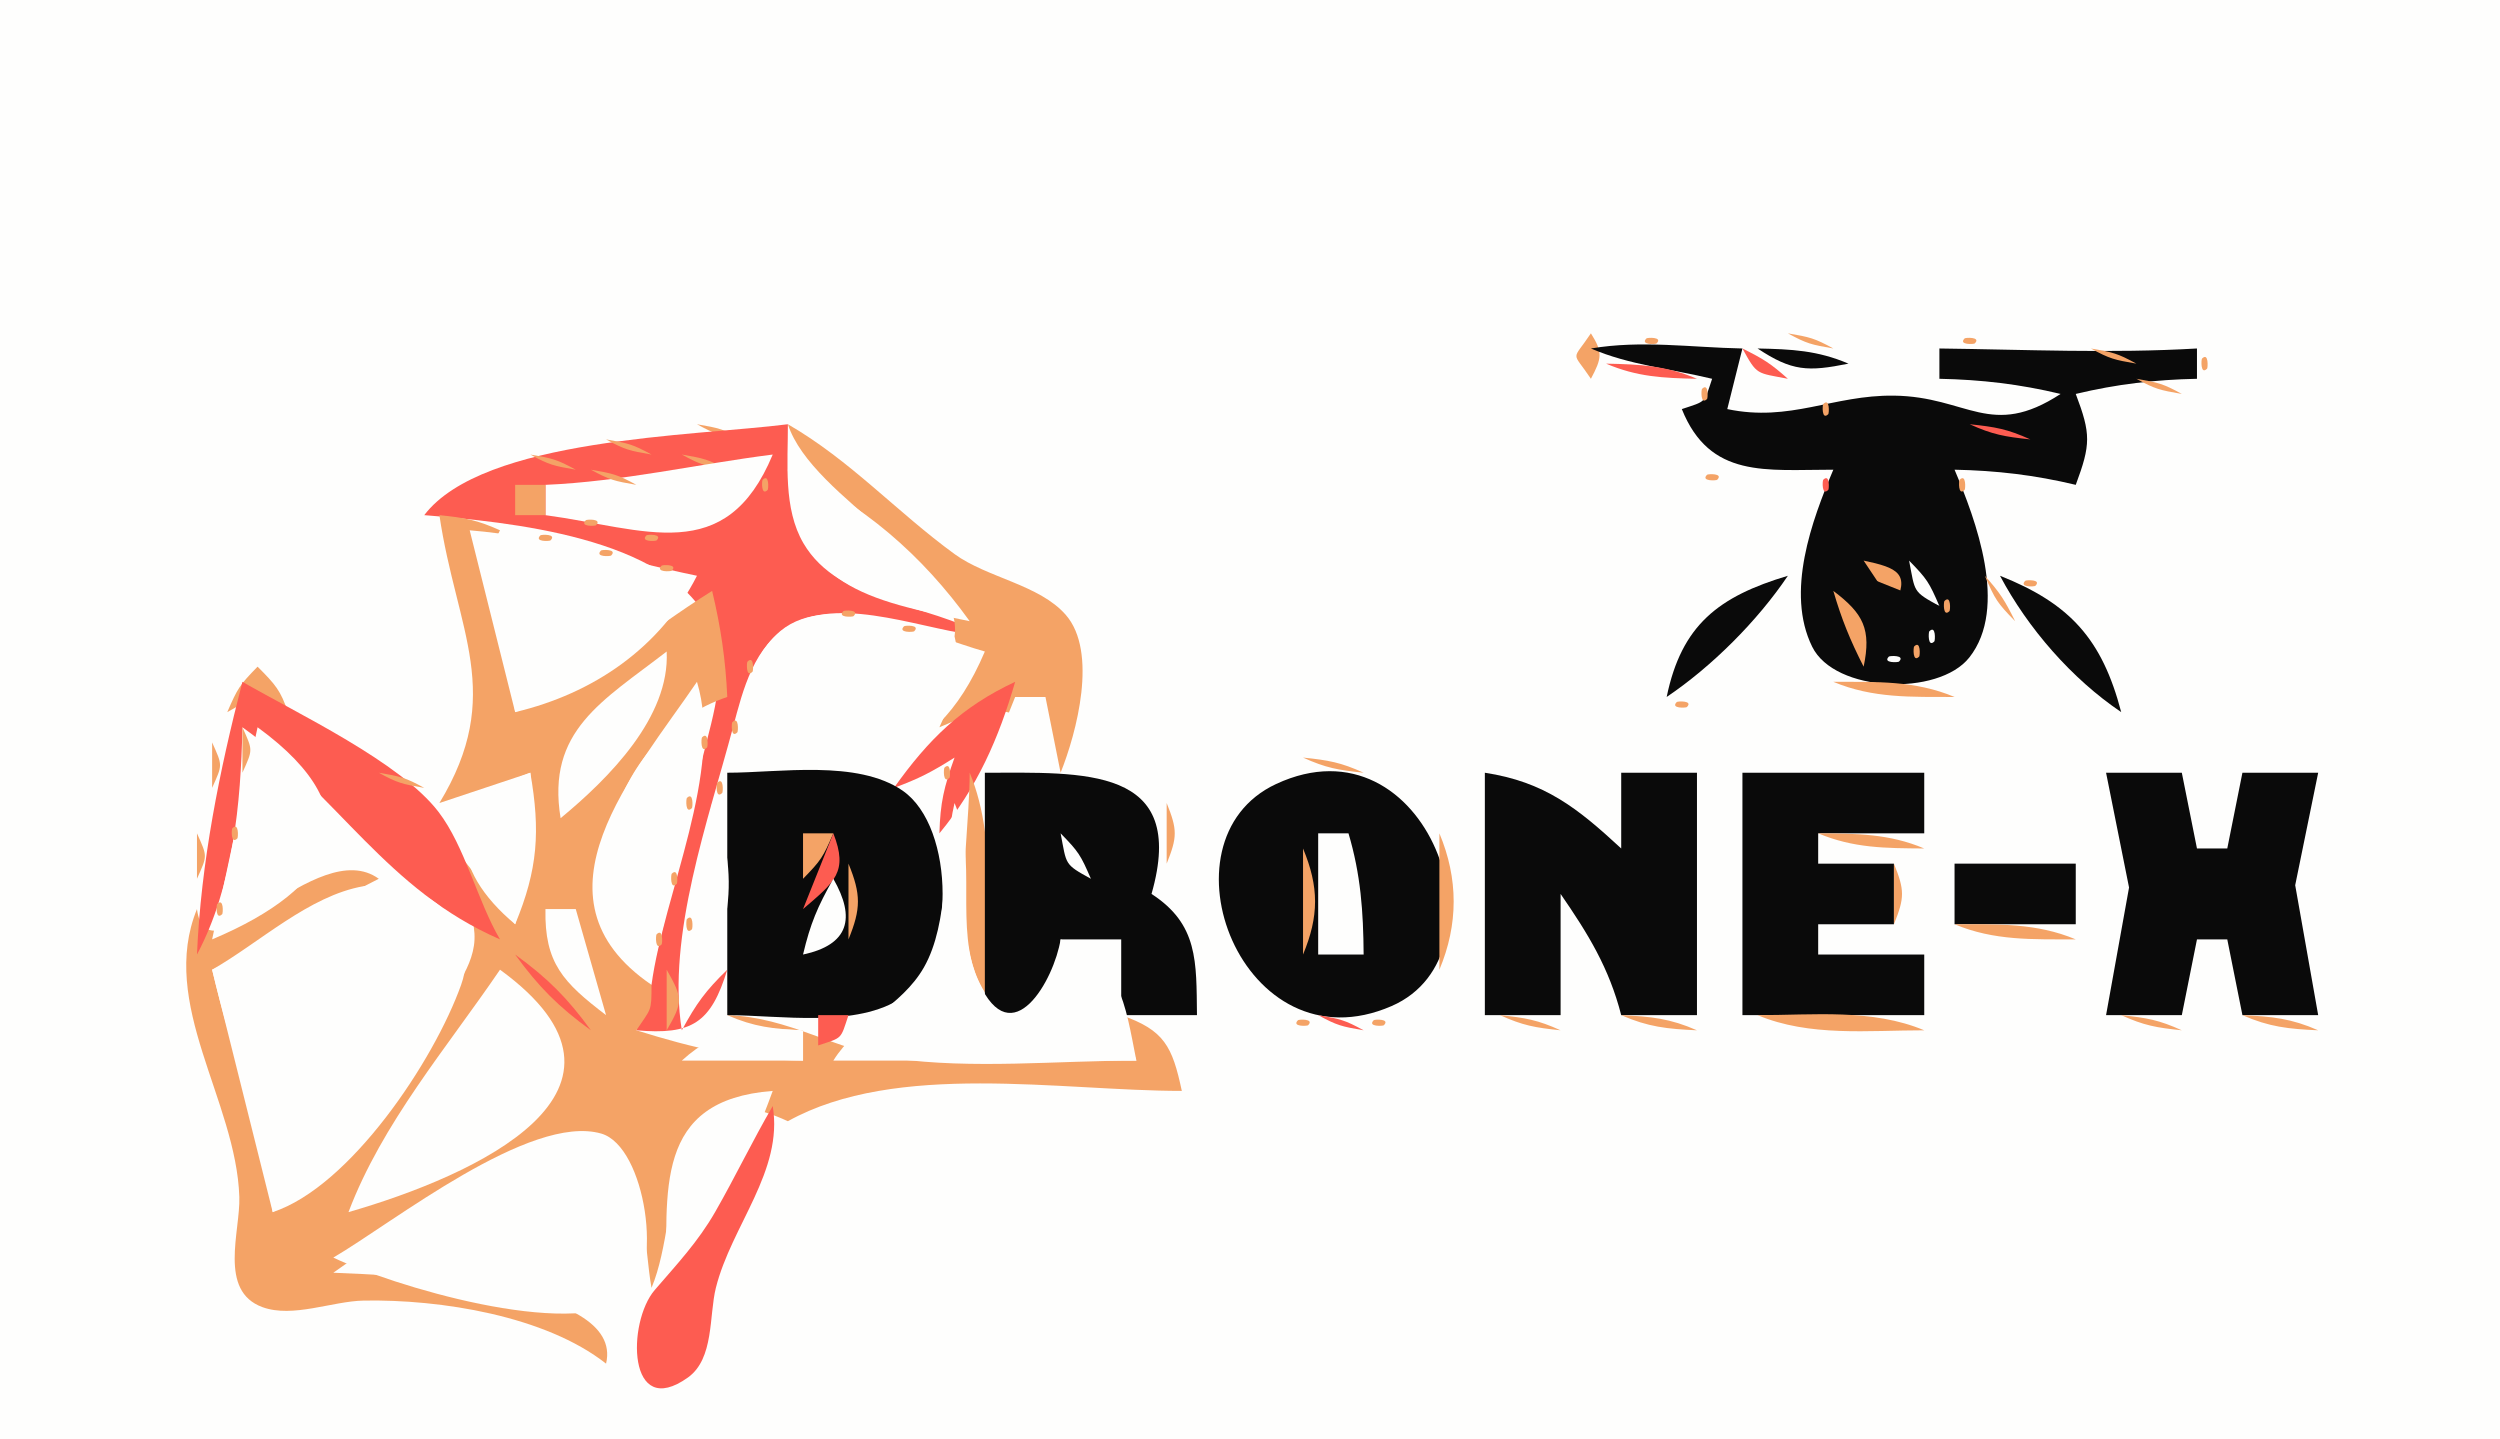 <?xml version="1.0" standalone="yes"?>
<svg xmlns="http://www.w3.org/2000/svg" width="165" height="95">
<path style="fill:#fefefd; stroke:none;" d="M0 0L0 95L165 95L165 0L0 0z"/>
<path style="fill:#f4a366; stroke:none;" d="M105 22C103.723 23.915 103.723 23.085 105 25C105.713 23.652 105.805 23.271 105 22z"/>
<path style="fill:#0a0a0a; stroke:none;" d="M105 23C107.527 24.092 110.302 24.349 113 25C112.455 26.635 112.635 26.455 111 27C112.85 31.602 116.557 30.997 121 31C119.579 34.353 117.837 39.088 119.603 42.682C121.098 45.723 127.934 45.97 129.972 43.397C132.581 40.102 130.396 34.295 129 31C131.784 31.058 134.291 31.352 137 32C137.992 29.33 138.007 28.655 137 26C139.709 25.352 142.216 25.058 145 25L145 23C139.303 23.333 133.698 23.072 128 23L128 25C130.784 25.058 133.291 25.352 136 26C131.379 29.017 129.868 26.173 125 26.112C120.975 26.061 118.157 27.877 114 27L115 23C111.602 22.932 108.34 22.435 105 23z"/>
<path style="fill:#f4a366; stroke:none;" d="M108.667 22.333C108.222 22.778 109.278 22.722 109.333 22.667C109.778 22.222 108.722 22.278 108.667 22.333z"/>
<path style="fill:#fd5c51; stroke:none;" d="M113 22L114 23L113 22z"/>
<path style="fill:#f4a366; stroke:none;" d="M114 22L115 23L114 22M118 22C119.248 22.685 119.548 22.749 121 23C119.752 22.315 119.452 22.251 118 22M129.667 22.333C129.222 22.778 130.278 22.722 130.333 22.667C130.778 22.222 129.722 22.278 129.667 22.333M136 22L137 23L136 22z"/>
<path style="fill:#fd5c51; stroke:none;" d="M115 23C115.98 24.783 115.908 24.594 118 25C116.861 23.985 116.388 23.691 115 23z"/>
<path style="fill:#0a0a0a; stroke:none;" d="M116 23C118.269 24.508 119.326 24.542 122 24C119.948 23.126 118.253 23.047 116 23z"/>
<path style="fill:#f4a366; stroke:none;" d="M122 23L123 24L122 23z"/>
<path style="fill:#fd5c51; stroke:none;" d="M134 23L135 24L134 23z"/>
<path style="fill:#f4a366; stroke:none;" d="M138 23C139.248 23.685 139.548 23.749 141 24C139.752 23.315 139.452 23.251 138 23M145.333 23.667C145.278 23.722 145.222 24.778 145.667 24.333C145.722 24.278 145.778 23.222 145.333 23.667z"/>
<path style="fill:#fd5c51; stroke:none;" d="M106 24C108.052 24.874 109.747 24.953 112 25C109.948 24.126 108.253 24.047 106 24M121 24L122 25L121 24z"/>
<path style="fill:#f4a366; stroke:none;" d="M112.333 25.667C112.278 25.722 112.222 26.778 112.667 26.333C112.722 26.278 112.778 25.222 112.333 25.667M114 25L115 26L114 25M141 25C142.248 25.685 142.548 25.749 144 26C142.752 25.315 142.452 25.251 141 25M120.333 26.667C120.278 26.722 120.222 27.778 120.667 27.333C120.722 27.278 120.778 26.222 120.333 26.667M129 26L130 27L129 26M115 27L116 28L115 27z"/>
<path style="fill:#fd5c51; stroke:none;" d="M129 27L130 28L129 27z"/>
<path style="fill:#f4a366; stroke:none;" d="M134 27L135 28L134 27M138 27L139 28L138 27M46 28C47.248 28.685 47.548 28.749 49 29C47.752 28.315 47.452 28.251 46 28z"/>
<path style="fill:#fd5c51; stroke:none;" d="M28 34C33.556 34.454 43.992 35.427 46.782 41.058C48.194 43.908 47.076 47.118 46.374 50C44.911 56.008 43.678 62.044 42 68C45.661 68.32 46.925 67.521 48 64C46.566 65.393 45.955 66.233 45 68C43.997 61.766 46.762 54.096 48.379 48.001C49.047 45.483 49.76 42.582 52.228 41.218C55.758 39.267 61.211 41.691 65 42C61.312 39.748 55.395 39.898 53.028 35.856C51.686 33.565 52.009 30.545 52 28C45.774 28.791 31.885 28.896 28 34z"/>
<path style="fill:#f4a366; stroke:none;" d="M52 28C53.605 32.978 63.681 37.294 63 42C63.575 44.482 63.06 45.654 62 48C66.325 46.081 68.141 46.578 70 51C71.064 48.338 72.468 43.034 70.347 40.588C68.606 38.582 65.155 38.138 63 36.568C59.176 33.781 56.139 30.392 52 28z"/>
<path style="fill:#fd5c51; stroke:none;" d="M130 28C131.506 28.683 132.315 28.826 134 29C132.494 28.317 131.685 28.174 130 28z"/>
<path style="fill:#f4a366; stroke:none;" d="M40 29C41.248 29.685 41.548 29.749 43 30C41.752 29.315 41.452 29.251 40 29z"/>
<path style="fill:#fd5c51; stroke:none;" d="M111 29L112 30L111 29z"/>
<path style="fill:#f4a366; stroke:none;" d="M138 29L139 30L138 29M35 30C36.248 30.685 36.548 30.749 38 31C36.752 30.315 36.452 30.251 35 30M45 30C46.248 30.685 46.548 30.749 48 31C46.752 30.315 46.452 30.251 45 30z"/>
<path style="fill:#fefefd; stroke:none;" d="M36 32L36 34C42.559 34.883 47.901 37.464 51 30C45.986 30.637 41.059 31.783 36 32z"/>
<path style="fill:#f4a366; stroke:none;" d="M111 30L112 31L111 30M39 31C40.248 31.685 40.548 31.749 42 32C40.752 31.315 40.452 31.251 39 31M50.333 31.667C50.278 31.722 50.222 32.778 50.667 32.333C50.722 32.278 50.778 31.222 50.333 31.667z"/>
<path style="fill:#fefefd; stroke:none;" d="M52 31C52.424 38.715 57.252 39.607 64 41C60.866 36.642 56.915 33.191 52 31z"/>
<path style="fill:#f4a366; stroke:none;" d="M112.667 31.333C112.222 31.778 113.278 31.722 113.333 31.667C113.778 31.222 112.722 31.278 112.667 31.333z"/>
<path style="fill:#fd5c51; stroke:none;" d="M120.333 31.667C120.278 31.722 120.222 32.778 120.667 32.333C120.722 32.278 120.778 31.222 120.333 31.667z"/>
<path style="fill:#f4a366; stroke:none;" d="M129.333 31.667C129.278 31.722 129.222 32.778 129.667 32.333C129.722 32.278 129.778 31.222 129.333 31.667M135 31L136 32L135 31M137 31L138 32L137 31M34 32L34 34L36 34L36 32L34 32M119 33L120 34L119 33M130 33L131 34L130 33M29 34C30.127 41.632 33.363 45.82 29 53L35 51C35.357 54.667 35.03 57.466 34 61L30 56C29.886 58.224 31.611 60.217 31.278 62.425C30.968 64.475 29.153 66.356 28.024 68.004C25.071 72.313 22.669 77.445 18 80C17.259 74.498 15.246 69.384 14 64C17.95 62.481 21.222 59.879 25 58C20.913 55.027 13.644 64.994 13 60C10.448 66.259 15.589 72.621 15.796 79C15.87 81.261 14.395 85.201 17.323 86.272C19.323 87.003 21.933 85.877 24 85.839C29.085 85.746 35.996 86.849 40 90C41.273 84.656 25.903 84.168 22 84C26.025 81.134 30.52 78.453 34.999 76.343C36.611 75.584 38.746 74.574 40.397 75.816C42.621 77.489 42.53 82.477 43 85C45.134 79.915 43.309 70.003 52 74C59.162 70.017 69.995 72 78 72C77.373 69.064 76.853 67.987 74 67L75 70C69.782 70 64.185 70.581 59.015 69.856C55.066 69.303 52.129 67.133 48 67C49.769 67.779 51.036 67.912 53 68L53 70C49.041 69.956 45.762 69.174 42 68C42.986 66.522 43 66.797 43 65C37.345 59.165 40.133 48.661 48 46C47.891 43.558 47.572 41.377 47 39C42.637 41.717 38.827 45.143 34 47C33.593 42.934 30.988 38.693 33 35C31.494 34.317 30.685 34.174 29 34M38.667 34.333C38.222 34.778 39.278 34.722 39.333 34.667C39.778 34.222 38.722 34.278 38.667 34.333M49 34L50 35L49 34z"/>
<path style="fill:#fefefd; stroke:none;" d="M128 34L129 35L128 34M31 35L34 47C39.155 45.778 43.585 42.755 46 38C40.988 36.965 36.114 35.418 31 35z"/>
<path style="fill:#f4a366; stroke:none;" d="M35.667 35.333C35.222 35.778 36.278 35.722 36.333 35.667C36.778 35.222 35.722 35.278 35.667 35.333M42.667 35.333C42.222 35.778 43.278 35.722 43.333 35.667C43.778 35.222 42.722 35.278 42.667 35.333M47 35L48 36L47 35M128 35L129 36L128 35M39.667 36.333C39.222 36.778 40.278 36.722 40.333 36.667C40.778 36.222 39.722 36.278 39.667 36.333M52 36L53 37L52 36M43.667 37.333C43.222 37.778 44.278 37.722 44.333 37.667C44.778 37.222 43.722 37.278 43.667 37.333M123 37L125 40C126.118 37.86 125.251 37.473 123 37z"/>
<path style="fill:#fefefd; stroke:none;" d="M126 37C126.406 39.092 126.217 39.02 128 40C127.316 38.42 127.195 38.223 126 37z"/>
<path style="fill:#f4a366; stroke:none;" d="M114 38L115 39L114 38z"/>
<path style="fill:#fd5c51; stroke:none;" d="M115 38L116 39L115 38z"/>
<path style="fill:#0a0a0a; stroke:none;" d="M110 46C112.98 43.994 115.994 40.98 118 38C113.434 39.369 110.984 41.237 110 46z"/>
<path style="fill:#fefefd; stroke:none;" d="M122 38L123 39L122 38z"/>
<path style="fill:#0a0a0a; stroke:none;" d="M123 38C123.176 39.878 123.438 41.199 124 43C125.949 42.064 126.55 41.608 128 40L123 38z"/>
<path style="fill:#f4a366; stroke:none;" d="M131 38C131.684 39.58 131.805 39.777 133 41C132.309 39.612 132.015 39.139 131 38z"/>
<path style="fill:#0a0a0a; stroke:none;" d="M132 38C133.837 41.466 136.74 44.803 140 47C138.738 42.184 136.625 39.835 132 38z"/>
<path style="fill:#f4a366; stroke:none;" d="M133.667 38.333C133.222 38.778 134.278 38.722 134.333 38.667C134.778 38.222 133.722 38.278 133.667 38.333z"/>
<path style="fill:#fd5c51; stroke:none;" d="M113 39L114 40L113 39z"/>
<path style="fill:#f4a366; stroke:none;" d="M121 39C121.547 40.875 122.11 42.255 123 44C123.516 41.543 122.994 40.498 121 39M128.333 39.667C128.278 39.722 128.222 40.778 128.667 40.333C128.722 40.278 128.778 39.222 128.333 39.667z"/>
<path style="fill:#fefefd; stroke:none;" d="M48 51C55.981 51 61.5 51.237 65 43C61.414 41.99 54.82 38.893 51.513 41.643C49.02 43.715 48.615 48.03 48 51z"/>
<path style="fill:#f4a366; stroke:none;" d="M55.667 40.333C55.222 40.778 56.278 40.722 56.333 40.667C56.778 40.222 55.722 40.278 55.667 40.333z"/>
<path style="fill:#fd5c51; stroke:none;" d="M115 40L116 41L115 40z"/>
<path style="fill:#f4a366; stroke:none;" d="M116 40L117 41L116 40M137 40L138 41L137 40M50 41L51 42L50 41M59.667 41.333C59.222 41.778 60.278 41.722 60.333 41.667C60.778 41.222 59.722 41.278 59.667 41.333M114 41L115 42L114 41z"/>
<path style="fill:#fefefd; stroke:none;" d="M127.333 41.667C127.278 41.722 127.222 42.778 127.667 42.333C127.722 42.278 127.778 41.222 127.333 41.667z"/>
<path style="fill:#fd5c51; stroke:none;" d="M128 41L129 42L128 41z"/>
<path style="fill:#f4a366; stroke:none;" d="M110 42L111 43L110 42M126.333 42.667C126.278 42.722 126.222 43.778 126.667 43.333C126.722 43.278 126.778 42.222 126.333 42.667z"/>
<path style="fill:#fefefd; stroke:none;" d="M44 43C39.785 46.263 36.05 48.212 37 54C40.193 51.363 44.222 47.324 44 43z"/>
<path style="fill:#f4a366; stroke:none;" d="M49.333 43.667C49.278 43.722 49.222 44.778 49.667 44.333C49.722 44.278 49.778 43.222 49.333 43.667M112 43L113 44L112 43z"/>
<path style="fill:#fefefd; stroke:none;" d="M124.667 43.333C124.222 43.778 125.278 43.722 125.333 43.667C125.778 43.222 124.722 43.278 124.667 43.333z"/>
<path style="fill:#f4a366; stroke:none;" d="M139 43L140 44L139 43M15 47C16.848 45.922 16.966 46.051 19 47C18.528 45.584 18.186 45.186 17 44C15.805 45.223 15.684 45.42 15 47M119 44L120 45L119 44z"/>
<path style="fill:#fd5c51; stroke:none;" d="M137 44L138 45L137 44M139 44L140 45L139 44M16 45C14.482 50.866 13.26 56.939 13 63C15.381 58.53 15.896 53.018 16 48C22.381 52.548 25.462 58.707 33 62C31.5 59.444 30.689 55.864 28.941 53.584C26.415 50.288 19.655 47.11 16 45z"/>
<path style="fill:#fefefd; stroke:none;" d="M46 45C41.919 51 34.522 59.215 43 65C43.815 58.949 47.782 50.87 46 45z"/>
<path style="fill:#fd5c51; stroke:none;" d="M59 52C60.661 51.387 61.483 50.957 63 50C62.3 51.958 62.061 52.95 62 55C64.469 52.02 65.931 48.712 67 45C63.439 46.663 61.275 48.805 59 52z"/>
<path style="fill:#f4a366; stroke:none;" d="M121 45C123.613 46.098 126.165 45.993 129 46C126.387 44.902 123.836 45.007 121 45M137 45L138 46L137 45z"/>
<path style="fill:#fefefd; stroke:none;" d="M67 46L65 51L70 51L69 46L67 46z"/>
<path style="fill:#f4a366; stroke:none;" d="M110.667 46.333C110.222 46.778 111.278 46.722 111.333 46.667C111.778 46.222 110.722 46.278 110.667 46.333M48.333 47.667C48.278 47.722 48.222 48.778 48.667 48.333C48.722 48.278 48.778 47.222 48.333 47.667M66 47L67 48L66 47M16 48L16 51C16.696 49.446 16.696 49.554 16 48z"/>
<path style="fill:#fefefd; stroke:none;" d="M17 48L14 62C22.038 58.616 24.857 53.72 17 48z"/>
<path style="fill:#f4a366; stroke:none;" d="M46.333 48.667C46.278 48.722 46.222 49.778 46.667 49.333C46.722 49.278 46.778 48.222 46.333 48.667M14 49L14 52C14.696 50.446 14.696 50.554 14 49M63 49L64 50L63 49M65 49L66 50L65 49M62.333 50.667C62.278 50.722 62.222 51.778 62.667 51.333C62.722 51.278 62.778 50.222 62.333 50.667M86 50C87.506 50.683 88.315 50.826 90 51C88.494 50.317 87.685 50.174 86 50M25 51C26.248 51.685 26.548 51.749 28 52C26.752 51.315 26.452 51.251 25 51z"/>
<path style="fill:#fefefd; stroke:none;" d="M34 61C35.503 57.383 35.671 54.843 35 51C29.261 53.111 29.651 57.375 34 61z"/>
<path style="fill:#f4a366; stroke:none;" d="M47.333 51.667C47.278 51.722 47.222 52.778 47.667 52.333C47.722 52.278 47.778 51.222 47.333 51.667z"/>
<path style="fill:#0a0a0a; stroke:none;" d="M48 51L48 67C51.444 67 56.575 67.88 59.566 65.821C63.094 63.393 63.094 54.607 59.566 52.179C56.575 50.12 51.444 51 48 51z"/>
<path style="fill:#fefefd; stroke:none;" d="M61.333 51.667C61.278 51.722 61.222 52.778 61.667 52.333C61.722 52.278 61.778 51.222 61.333 51.667z"/>
<path style="fill:#f4a366; stroke:none;" d="M64 51C64 56.828 61.61 66.767 69 68C67.494 67.317 66.685 67.174 65 67C65 61.91 65.982 55.724 64 51z"/>
<path style="fill:#0a0a0a; stroke:none;" d="M65 51L65 67L70 67L70 62L74 62L74 67L79 67C78.959 63.465 79.089 61.002 76 59C78.429 50.517 71.487 51.001 65 51z"/>
<path style="fill:#f4a366; stroke:none;" d="M75 51L76 52L75 51M83 51L84 52L83 51z"/>
<path style="fill:#0a0a0a; stroke:none;" d="M84.228 51.742C76.183 55.484 82.02 70.684 91.852 66.397C99.77 62.943 94.204 47.103 84.228 51.742z"/>
<path style="fill:#fd5c51; stroke:none;" d="M92 51L93 52L92 51z"/>
<path style="fill:#0a0a0a; stroke:none;" d="M98 51L98 67L103 67L103 59C104.826 61.648 106.202 63.888 107 67L112 67L112 51L107 51L107 56C104.095 53.312 101.941 51.605 98 51z"/>
<path style="fill:#f4a366; stroke:none;" d="M102 51L103 52L102 51z"/>
<path style="fill:#0a0a0a; stroke:none;" d="M115 51L115 67L127 67L127 63L120 63L120 61L125 61L125 57L120 57L120 55L127 55L127 51L115 51M139 51L140.517 58.576L139 67L144 67L145 62L147 62L148 67L153 67L151.483 58.424L153 51L148 51L147 56L145 56L144 51L139 51z"/>
<path style="fill:#f4a366; stroke:none;" d="M45.333 52.667C45.278 52.722 45.222 53.778 45.667 53.333C45.722 53.278 45.778 52.222 45.333 52.667M94 52L95 53L94 52M103 52L104 53L103 52z"/>
<path style="fill:#fefefd; stroke:none;" d="M47 53C46.188 57.312 45.346 61.625 45 66C48.46 62.612 48.861 57.435 47 53M63 53C62.201 56.358 62.687 60.86 60.973 63.856C59.5 66.432 56.566 67.471 55 70L75 70C74.24 66.164 73.952 63.307 70 62C69.575 64.659 66.785 69.665 64.603 64.833C62.949 61.17 64.577 56.758 63 53z"/>
<path style="fill:#f4a366; stroke:none;" d="M77 53L77 57C77.71 55.24 77.71 54.76 77 53M81 53L82 54L81 53M104 53L105 54L104 53M15.333 54.667C15.278 54.722 15.222 55.778 15.667 55.333C15.722 55.278 15.778 54.222 15.333 54.667z"/>
<path style="fill:#fd5c51; stroke:none;" d="M144 54L145 55L144 54z"/>
<path style="fill:#f4a366; stroke:none;" d="M147 54L148 55L147 54M13 55L13 58C13.696 56.446 13.696 56.554 13 55M53 55L53 58C54.195 56.777 54.316 56.58 55 55L53 55z"/>
<path style="fill:#fd5c51; stroke:none;" d="M55 55L53 60C55.081 58.205 56.005 57.567 55 55z"/>
<path style="fill:#fefefd; stroke:none;" d="M70 55C70.406 57.092 70.217 57.02 72 58C71.316 56.42 71.195 56.223 70 55z"/>
<path style="fill:#f4a366; stroke:none;" d="M71 55L72 56L71 55z"/>
<path style="fill:#fefefd; stroke:none;" d="M87 55L87 63L90 63C89.979 60.151 89.81 57.729 89 55L87 55z"/>
<path style="fill:#f4a366; stroke:none;" d="M89 55L90 56L89 55M95 55L95 64C96.256 61.006 96.256 57.994 95 55M120 55C122.332 55.984 124.457 55.981 127 56C124.668 55.016 122.543 55.019 120 55M139 55L140 56L139 55z"/>
<path style="fill:#fd5c51; stroke:none;" d="M152 55L153 56L152 55z"/>
<path style="fill:#fefefd; stroke:none;" d="M53 56L54 57L53 56z"/>
<path style="fill:#f4a366; stroke:none;" d="M86 56L86 63C87.059 60.466 87.059 58.534 86 56M44.333 57.667C44.278 57.722 44.222 58.778 44.667 58.333C44.722 58.278 44.778 57.222 44.333 57.667M56 57L56 62C56.83 59.969 56.83 59.031 56 57M125 57L125 61C125.71 59.24 125.71 58.76 125 57z"/>
<path style="fill:#0a0a0a; stroke:none;" d="M129 57L129 61L137 61L137 57L129 57z"/>
<path style="fill:#f4a366; stroke:none;" d="M140 57L141 58L140 57M151 57L152 58L151 57z"/>
<path style="fill:#fefefd; stroke:none;" d="M14 64L18 80C23.114 78.316 28.639 70.027 30.433 65.001C31.885 60.934 27.875 57.812 24 58.488C20.391 59.118 17.125 62.222 14 64M55 58C53.952 59.856 53.487 60.944 53 63C56.012 62.355 56.498 60.613 55 58z"/>
<path style="fill:#fd5c51; stroke:none;" d="M76 58L77 59L76 58z"/>
<path style="fill:#f4a366; stroke:none;" d="M141 58L142 59L141 58z"/>
<path style="fill:#fd5c51; stroke:none;" d="M150 58L151 59L150 58z"/>
<path style="fill:#f4a366; stroke:none;" d="M14.333 59.667C14.278 59.722 14.222 60.778 14.667 60.333C14.722 60.278 14.778 59.222 14.333 59.667M78 59L79 60L78 59z"/>
<path style="fill:#fd5c51; stroke:none;" d="M103 59L104 60L103 59z"/>
<path style="fill:#fefefd; stroke:none;" d="M36 60C35.93 63.57 37.171 64.841 40 67L38 60L36 60z"/>
<path style="fill:#f4a366; stroke:none;" d="M45.333 60.667C45.278 60.722 45.222 61.778 45.667 61.333C45.722 61.278 45.778 60.222 45.333 60.667M140 60L141 61L140 60z"/>
<path style="fill:#fd5c51; stroke:none;" d="M151 60L152 61L151 60z"/>
<path style="fill:#f4a366; stroke:none;" d="M43.333 61.667C43.278 61.722 43.222 62.778 43.667 62.333C43.722 62.278 43.778 61.222 43.333 61.667M129 61C131.613 62.098 134.165 61.993 137 62C134.387 60.902 131.836 61.007 129 61M152 61L153 62L152 61z"/>
<path style="fill:#fd5c51; stroke:none;" d="M56 62L57 63L56 62M73 62L74 63L73 62M34 63C35.549 65.136 36.864 66.451 39 68C37.451 65.864 36.136 64.549 34 63z"/>
<path style="fill:#f4a366; stroke:none;" d="M35 63L36 64L35 63M106 63L107 64L106 63z"/>
<path style="fill:#fefefd; stroke:none;" d="M33 64C29.474 69.183 25.233 74.11 23 80C31.344 77.596 43.906 71.945 33 64z"/>
<path style="fill:#f4a366; stroke:none;" d="M34 64L35 65L34 64M36 64L37 65L36 64M44 64L44 68C45.084 66.138 45.073 65.882 44 64M61 64L62 65L61 64z"/>
<path style="fill:#fd5c51; stroke:none;" d="M81 64L82 65L81 64z"/>
<path style="fill:#f4a366; stroke:none;" d="M35 65L36 66L35 65M37 65L38 66L37 65M94 65L95 66L94 65M36 66L37 67L36 66M38 66L39 67L38 66z"/>
<path style="fill:#fd5c51; stroke:none;" d="M59 66L60 67L59 66z"/>
<path style="fill:#f4a366; stroke:none;" d="M82 66L83 67L82 66M93 66L94 67L93 66M37 67L38 68L37 67z"/>
<path style="fill:#fefefd; stroke:none;" d="M45 70L53 70L53 68C49.584 67.838 47.567 67.664 45 70z"/>
<path style="fill:#fd5c51; stroke:none;" d="M54 67L54 69C55.635 68.455 55.455 68.635 56 67L54 67z"/>
<path style="fill:#f4a366; stroke:none;" d="M85.667 67.333C85.222 67.778 86.278 67.722 86.333 67.667C86.778 67.222 85.722 67.278 85.667 67.333z"/>
<path style="fill:#fd5c51; stroke:none;" d="M87 67C88.248 67.685 88.548 67.749 90 68C88.752 67.315 88.452 67.251 87 67z"/>
<path style="fill:#f4a366; stroke:none;" d="M90.667 67.333C90.222 67.778 91.278 67.722 91.333 67.667C91.778 67.222 90.722 67.278 90.667 67.333M99 67C100.506 67.683 101.315 67.826 103 68C101.494 67.317 100.685 67.174 99 67M107 67C108.769 67.779 110.036 67.912 112 68C110.231 67.221 108.964 67.088 107 67M116 67C119.432 68.44 123.3 68 127 68C123.568 66.56 119.7 67 116 67M140 67C141.506 67.683 142.315 67.826 144 68C142.494 67.317 141.685 67.174 140 67M148 67C149.769 67.779 151.036 67.912 153 68C151.231 67.221 149.964 67.088 148 67z"/>
<path style="fill:#fefefd; stroke:none;" d="M44 85C47.084 81.278 49.35 76.535 51 72C43.122 72.601 44 78.568 44 85z"/>
<path style="fill:#fd5c51; stroke:none;" d="M51 73C49.662 75.293 48.523 77.685 47.203 79.986C46.071 81.959 44.68 83.435 43.214 85.139C41.376 87.275 41.399 93.781 45.405 90.914C47.141 89.671 46.789 86.83 47.247 84.999C48.276 80.883 51.715 77.293 51 73z"/>
<path style="fill:#fefefd; stroke:none;" d="M22 83C25.802 84.828 37.591 88.427 41.382 85.731C43.836 83.987 42.623 75.662 39.682 74.816C34.997 73.469 25.936 80.701 22 83z"/>
<path style="fill:#f4a366; stroke:none;" d="M49 75L50 76L49 75M51 75L52 76L51 75M48 77L49 78L48 77M50 77L51 78L50 77M47 79L48 80L47 79M49 79L50 80L49 79z"/>
<path style="fill:#fefefd; stroke:none;" d="M22 80L23 81L22 80z"/>
<path style="fill:#f4a366; stroke:none;" d="M46 81L47 82L46 81M45 83L46 84L45 83M46 86L47 87L46 86M41 91L42 92L41 91z"/>
</svg>
